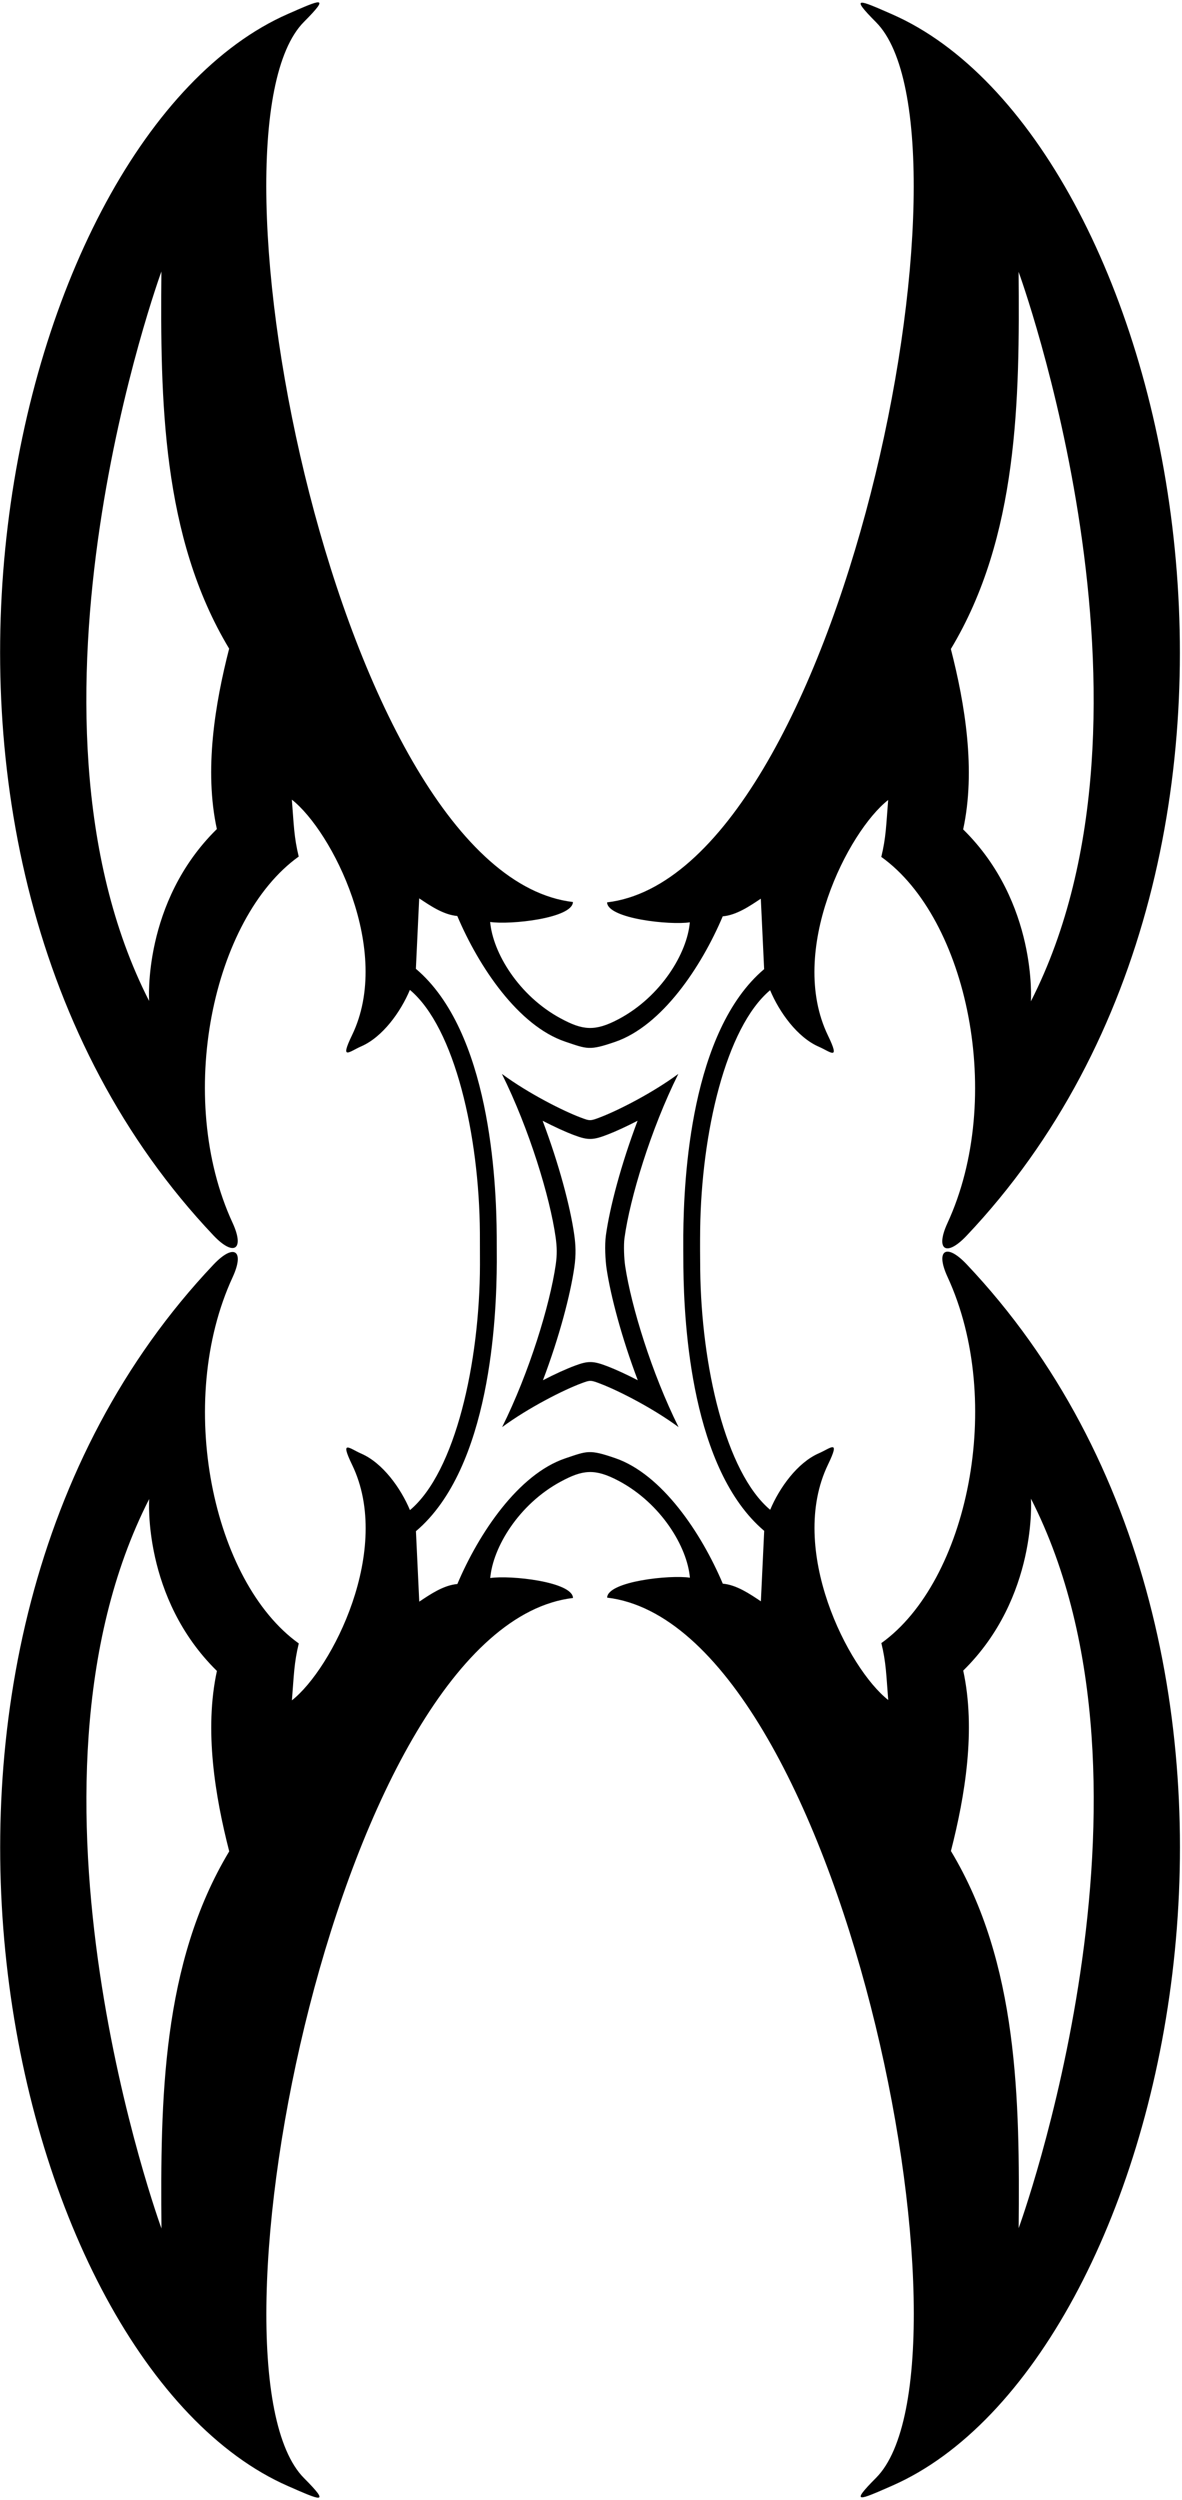 <?xml version="1.0" encoding="UTF-8"?>
<svg xmlns="http://www.w3.org/2000/svg" xmlns:xlink="http://www.w3.org/1999/xlink" width="307pt" height="649pt" viewBox="0 0 307 649" version="1.1">
<g id="surface1">
<path style=" stroke:none;fill-rule:nonzero;fill:rgb(0%,0%,0%);fill-opacity:1;" d="M 251.062 328.203 C 245.719 322.559 242.906 324.562 246.102 331.484 C 261.078 363.934 251.312 410.516 228.914 426.547 C 230.164 431.68 230.176 434.812 230.699 441.324 C 220.316 433.176 204.441 402.188 215.059 380.195 C 218.324 373.426 215.766 375.93 212.688 377.27 C 207.109 379.699 202.43 386.234 200.039 391.941 C 188.438 382.203 182.145 354.57 181.867 329.633 C 181.828 326.258 181.809 322.641 181.855 319.074 C 182.176 294.215 188.465 266.758 200.02 257.059 C 202.41 262.766 207.09 269.301 212.668 271.73 C 215.746 273.07 218.309 275.574 215.039 268.805 C 204.426 246.812 220.297 215.824 230.684 207.676 C 230.156 214.188 230.145 217.32 228.898 222.453 C 251.297 238.484 261.062 285.066 246.082 317.516 C 242.891 324.438 245.703 326.441 251.047 320.797 C 346.199 220.309 304.801 35.762 231.695 3.703 C 223.188 -0.023 220.539 -1.258 227.531 5.766 C 256.273 34.625 218.363 227.062 157.676 234.254 C 157.789 238.492 174.055 240.223 179.168 239.43 C 178.48 247.461 171.691 258.691 160.738 264.531 C 154.453 267.883 151.293 267.441 145.57 264.348 C 134.719 258.48 128 247.328 127.312 239.34 C 132.43 240.133 148.691 238.406 148.809 234.164 C 88.117 226.977 50.207 34.535 78.949 5.676 C 85.941 -1.348 83.293 -0.113 74.789 3.617 C 1.68 35.672 -39.715 220.223 55.438 320.711 C 60.781 326.352 63.594 324.348 60.398 317.43 C 45.418 284.977 55.184 238.398 77.586 222.363 C 76.336 217.234 76.324 214.098 75.801 207.586 C 86.184 215.734 102.059 246.727 91.441 268.719 C 88.176 275.484 90.734 272.98 93.812 271.641 C 99.391 269.211 104.07 262.68 106.461 256.973 C 118.18 266.805 124.48 294.895 124.641 320.027 C 124.66 323.215 124.664 325.48 124.66 328.336 C 124.605 353.629 118.297 382.113 106.48 392.027 C 104.09 386.32 99.41 379.789 93.832 377.359 C 90.754 376.02 88.195 373.516 91.461 380.281 C 102.078 402.273 86.203 433.266 75.816 441.41 C 76.344 434.902 76.355 431.766 77.602 426.637 C 55.203 410.602 45.438 364.023 60.418 331.57 C 63.609 324.652 60.797 322.648 55.453 328.289 C -39.699 428.777 1.699 613.328 74.805 645.383 C 83.312 649.113 85.961 650.348 78.969 643.324 C 50.227 614.465 88.137 422.023 148.824 414.836 C 148.711 410.594 132.445 408.867 127.332 409.66 C 128.016 401.672 134.738 390.52 145.59 384.652 C 151.312 381.559 154.473 381.117 160.758 384.469 C 171.707 390.309 178.496 401.539 179.188 409.57 C 174.07 408.777 157.809 410.508 157.691 414.746 C 218.383 421.938 256.293 614.375 227.551 643.234 C 220.559 650.258 223.207 649.023 231.711 645.293 C 304.82 613.238 346.215 428.691 251.062 328.203 Z M 264.562 70.57 C 264.562 70.57 306.219 184.539 267.75 259.953 C 267.75 259.953 269.527 234.336 250.16 215.312 C 253.484 199.984 250.645 182.805 246.965 168.477 C 264.488 139.379 264.852 103.785 264.562 70.57 Z M 56.324 215.223 C 36.957 234.246 38.734 259.863 38.734 259.863 C 0.266 184.449 41.922 70.48 41.922 70.48 C 41.629 103.695 41.996 139.289 59.516 168.387 C 55.84 182.719 52.996 199.895 56.324 215.223 Z M 41.938 578.516 C 41.938 578.516 0.281 464.551 38.75 389.137 C 38.75 389.137 36.973 414.754 56.34 433.777 C 53.016 449.105 55.855 466.281 59.535 480.613 C 42.012 509.711 41.648 545.305 41.938 578.516 Z M 197.621 415.703 C 194.816 413.828 191.328 411.426 187.73 411.121 C 182.156 397.953 171.949 382.719 159.812 378.539 C 153.062 376.215 152.547 376.664 146.863 378.574 C 134.656 382.676 124.387 397.984 118.789 411.211 C 115.188 411.512 111.703 413.918 108.895 415.789 L 108.031 397.5 C 127.445 381.086 128.977 341.836 129.035 327.574 C 129.039 326.492 129.023 322.227 129.016 320.938 C 128.922 306.293 127.211 267.73 108.016 251.5 L 108.879 233.211 C 111.684 235.082 115.172 237.488 118.77 237.789 C 124.367 251.016 134.641 266.324 146.844 270.426 C 152.527 272.336 153.043 272.785 159.793 270.461 C 171.93 266.281 182.141 251.047 187.715 237.879 C 191.312 237.574 194.797 235.172 197.605 233.297 L 198.469 251.59 C 179.441 267.68 177.59 305.703 177.469 320.637 C 177.457 322.094 177.477 327.234 177.492 328.949 C 177.656 344.266 179.703 381.527 198.484 397.41 Z M 246.984 480.523 C 250.66 466.195 253.504 449.016 250.176 433.688 C 269.547 414.664 267.766 389.047 267.766 389.047 C 306.234 464.461 264.578 578.43 264.578 578.43 C 264.871 545.215 264.504 509.621 246.984 480.523 "/>
<path style=" stroke:none;fill-rule:nonzero;fill:rgb(0%,0%,0%);fill-opacity:1;" d="M 162.199 321.391 C 163.613 311.051 169.004 293.203 176.18 278.785 C 169.438 283.75 160.734 288.16 156.148 289.945 C 153.281 291.062 153.25 291.016 150.898 290.141 C 146.469 288.496 137.355 283.941 130.355 278.785 C 137.48 293.105 142.844 310.801 144.309 321.172 C 144.664 323.719 144.723 325.676 144.332 328.355 C 142.816 338.762 137.484 356.281 130.418 370.477 C 137.422 365.324 146.531 360.77 150.961 359.125 C 153.316 358.25 153.348 358.203 156.211 359.32 C 160.801 361.105 169.5 365.516 176.242 370.477 C 169.258 356.441 163.965 339.156 162.383 328.711 C 162.09 326.789 161.941 323.254 162.199 321.391 Z M 157.984 354.77 C 154.113 353.266 152.828 353.227 149.375 354.508 C 147.121 355.344 144.184 356.676 141.016 358.312 C 145.305 347.008 148.141 336.09 149.16 329.059 C 149.66 325.629 149.516 323.152 149.141 320.492 C 148.121 313.281 145.176 302.156 140.934 290.949 C 144.082 292.574 146.996 293.898 149.199 294.715 C 152.762 296.039 154.051 296 157.918 294.492 C 160.047 293.664 162.727 292.43 165.602 290.945 C 161.309 302.27 158.355 313.488 157.363 320.727 C 157.031 323.137 157.207 327.129 157.559 329.441 C 158.613 336.422 161.438 347.195 165.652 358.312 C 162.785 356.828 160.109 355.602 157.984 354.77 "/>
</g>
</svg>
